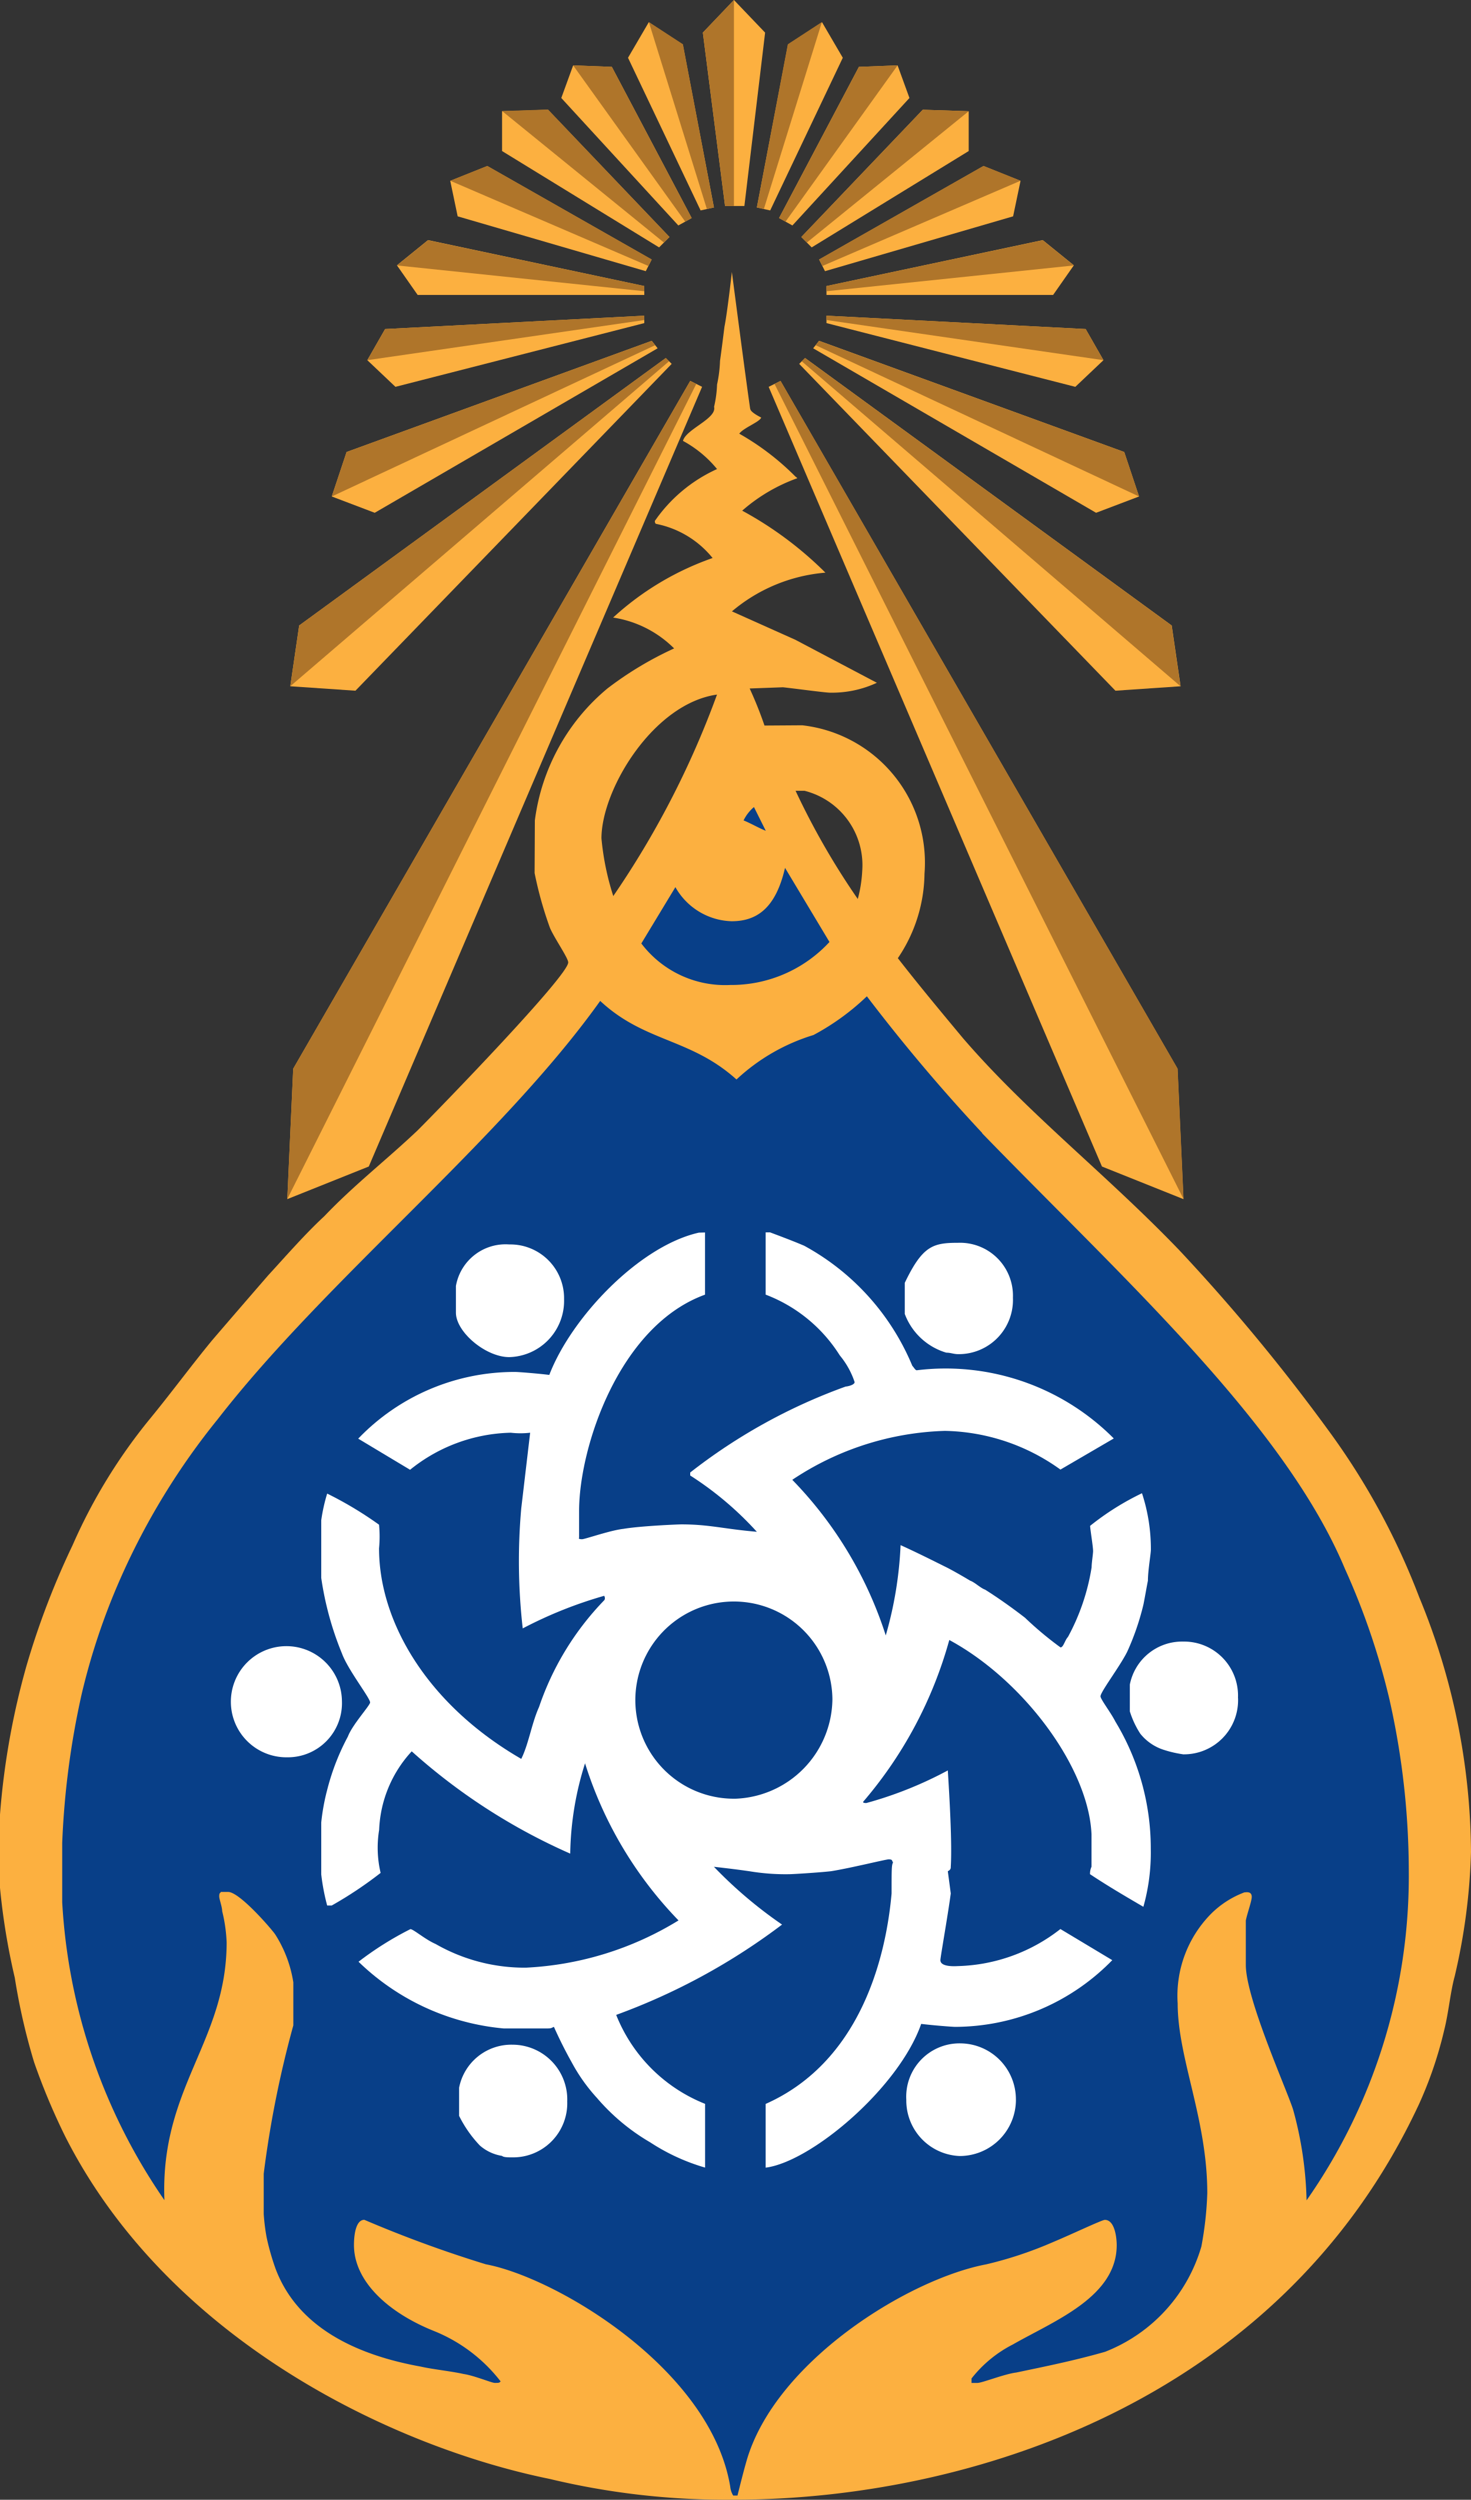 <svg xmlns="http://www.w3.org/2000/svg" width="45.635" height="77.499" viewBox="0 0 45.635 77.499">
  <rect x="0" y="0" width="45.635" height="77.499" fill="#333333" stroke="none"/>
  <g id="Group_634" data-name="Group 634" transform="translate(0 0)">
    <path id="Path_108" data-name="Path 108" d="M157.321,280.858c0,.184-2.206,7.812-10.478,15.9s-12.224,12.408-11.4,21.691,11.58,19.1,21.781,18.749c16.176-.552,21.414-13.694,21.874-18.566s-2.847-15.808-12.128-22.794C159.386,290.132,157.321,280.674,157.321,280.858Z" transform="translate(-134.46 -259.72)" fill="#083f88" fill-rule="evenodd"/>
    <path id="Path_109" data-name="Path 109" d="M196.822,407.072V409c-2.666.965-3.907,4.733-3.907,6.709v.827s-.046.046.092.046c.092,0,.873-.276,1.287-.322.551-.092,1.7-.138,1.792-.138.873,0,1.287.138,2.344.23a10.19,10.19,0,0,0-2.068-1.746v-.092a17.384,17.384,0,0,1,4.825-2.666c.046,0,.276-.046.276-.138a2.549,2.549,0,0,0-.46-.827,4.682,4.682,0,0,0-2.3-1.884v-1.93h.138c.368.138.735.276,1.057.414a7.526,7.526,0,0,1,3.355,3.723c.046.046.092.138.138.138a7.357,7.357,0,0,1,6.112,2.114l-1.655.965a6.317,6.317,0,0,0-3.585-1.2,8.992,8.992,0,0,0-4.734,1.517,12.282,12.282,0,0,1,2.9,4.825,11.905,11.905,0,0,0,.46-2.8c.506.23.965.46,1.425.689.184.092.506.276.735.414.138.046.322.23.46.276.368.23.827.552,1.241.873a10.747,10.747,0,0,0,1.1.919c.092,0,.138-.23.23-.322a6.694,6.694,0,0,0,.735-2.16c0-.138.046-.414.046-.506,0-.138-.092-.689-.092-.781a8.324,8.324,0,0,1,1.609-1.011,5.554,5.554,0,0,1,.276,1.746c0,.138-.092.643-.092.965-.046.23-.092.506-.138.735a8,8,0,0,1-.506,1.471c-.23.46-.827,1.241-.827,1.379,0,.092.322.506.46.781a7.593,7.593,0,0,1,1.1,3.953,6.194,6.194,0,0,1-.23,1.792c-.552-.322-1.1-.643-1.655-1.011a.5.5,0,0,1,.046-.23v-1.011c-.092-2.068-2.114-4.779-4.412-6.02a13.026,13.026,0,0,1-2.666,5.009s-.046.046.092.046a12.032,12.032,0,0,0,2.528-1.011c.046.735.138,2.252.092,2.987,0,.046,0,.092-.092.138l.092.689c-.092.689-.322,1.976-.322,2.068,0,.23.506.184.552.184a5.375,5.375,0,0,0,3.171-1.149l1.609.965a6.83,6.83,0,0,1-4.871,2.068c-.092,0-.689-.046-1.057-.092-.689,1.976-3.4,4.273-4.825,4.457v-1.976c2.9-1.287,3.723-4.457,3.907-6.525,0-.781,0-.873.046-.965-.046-.046,0-.092-.138-.092-.092,0-1.2.276-1.792.368-.414.046-1.2.092-1.287.092a6.787,6.787,0,0,1-1.241-.092q-.483-.069-1.1-.138a13.589,13.589,0,0,0,2.114,1.792,19.689,19.689,0,0,1-5.146,2.8,4.927,4.927,0,0,0,2.758,2.758v1.976a6.3,6.3,0,0,1-1.7-.781,6.439,6.439,0,0,1-1.655-1.379,5.424,5.424,0,0,1-.781-1.1q-.3-.535-.552-1.1c-.046,0-.046.046-.184.046h-1.379a7.429,7.429,0,0,1-4.5-2.068,10.017,10.017,0,0,1,1.609-1.011c.092,0,.46.322.781.46a5.559,5.559,0,0,0,2.8.735A9.962,9.962,0,0,0,196,428.4a12.265,12.265,0,0,1-2.9-4.871,9.679,9.679,0,0,0-.46,2.8,18.53,18.53,0,0,1-4.917-3.171,3.8,3.8,0,0,0-1.011,2.436,3.4,3.4,0,0,0,.046,1.333,12.31,12.31,0,0,1-1.517,1.011H185.1a6.589,6.589,0,0,1-.184-.965v-1.608a6.606,6.606,0,0,1,.184-1.011,7.266,7.266,0,0,1,.643-1.655c.138-.368.689-.965.689-1.057,0-.138-.689-1.011-.873-1.517a9.8,9.8,0,0,1-.643-2.344v-1.787a5.355,5.355,0,0,1,.184-.827,11.456,11.456,0,0,1,1.609.965,3.851,3.851,0,0,1,0,.735c0,2.252,1.471,4.825,4.412,6.525.23-.46.322-1.1.552-1.609a8.827,8.827,0,0,1,2.022-3.309s.046-.046,0-.138a13.2,13.2,0,0,0-2.528,1.011,18.39,18.39,0,0,1-.046-3.723l.276-2.344a2.586,2.586,0,0,1-.6,0,5.143,5.143,0,0,0-3.125,1.149l-1.609-.965a6.722,6.722,0,0,1,4.871-2.068c.092,0,.689.046,1.057.092.689-1.792,2.8-4,4.641-4.411Zm3.952,14.475a3.123,3.123,0,0,1-2.987,3.079,3.057,3.057,0,1,1,2.987-3.079Zm5.6-12.449a1.68,1.68,0,0,1-1.7,1.746c-.138,0-.23-.046-.368-.046a1.974,1.974,0,0,1-1.287-1.2v-.965c.552-1.149.873-1.241,1.655-1.241a1.641,1.641,0,0,1,1.7,1.7Zm-13.925.046a1.745,1.745,0,0,1-1.7,1.792c-.735,0-1.655-.781-1.655-1.379v-.827a1.563,1.563,0,0,1,1.655-1.287,1.668,1.668,0,0,1,1.7,1.7Zm20.909,12.361a1.679,1.679,0,0,1-1.7,1.746,3.638,3.638,0,0,1-.6-.138,1.524,1.524,0,0,1-.735-.505,2.809,2.809,0,0,1-.322-.689v-.831a1.652,1.652,0,0,1,1.655-1.333,1.675,1.675,0,0,1,1.7,1.746Zm-27.8.092a1.68,1.68,0,0,1-1.7,1.746,1.723,1.723,0,1,1,1.7-1.746Zm20.909,12.361a1.745,1.745,0,0,1-1.746,1.746,1.723,1.723,0,0,1-1.655-1.746,1.654,1.654,0,0,1,1.7-1.746,1.734,1.734,0,0,1,1.7,1.743ZM192.547,434a1.679,1.679,0,0,1-1.7,1.746c-.138,0-.276,0-.322-.046a1.364,1.364,0,0,1-.689-.322,3.729,3.729,0,0,1-.643-.919v-.873a1.651,1.651,0,0,1,1.655-1.333,1.7,1.7,0,0,1,1.7,1.743Z" transform="translate(-174.95 -368.862)" fill="#fff" fill-rule="evenodd"/>
    <path id="Path_110" data-name="Path 110" d="M159.3,213.648c4.365,4.5,9.375,9.007,11.259,13.51a22.12,22.12,0,0,1,1.379,4.044,24.3,24.3,0,0,1,.6,5.33,17.514,17.514,0,0,1-3.171,10.2,11.482,11.482,0,0,0-.414-2.8c-.184-.6-1.471-3.447-1.471-4.5v-1.374c.046-.23.184-.6.184-.735,0-.184-.184-.138-.23-.138a2.92,2.92,0,0,0-1.011.643,3.613,3.613,0,0,0-1.057,2.8c0,1.7.919,3.585.919,5.882a10.722,10.722,0,0,1-.184,1.655,5.009,5.009,0,0,1-2.987,3.263c-.965.276-1.884.46-2.758.643-.368.046-1.057.322-1.2.322h-.185v-.138a3.847,3.847,0,0,1,1.287-1.057c1.287-.735,3.217-1.471,3.217-3.079,0-.184-.046-.781-.368-.781-.092,0-1.057.46-1.609.689a12.131,12.131,0,0,1-2.068.689c-2.436.46-6.571,3.033-7.444,6.112-.092.322-.184.689-.276,1.057h-.133a.652.652,0,0,1-.092-.276c-.6-3.631-5.376-6.479-7.582-6.894a37.839,37.839,0,0,1-3.769-1.379c-.322,0-.322.689-.322.781,0,1.149,1.1,2.114,2.482,2.666a4.948,4.948,0,0,1,2.068,1.563c-.046.046-.046.046-.184.046-.092,0-.643-.23-.965-.276-.414-.092-.919-.138-1.333-.23-1.517-.276-3.723-.965-4.5-3.033a7.6,7.6,0,0,1-.276-.965,6.31,6.31,0,0,1-.092-.735v-1.245a32.533,32.533,0,0,1,.919-4.6v-1.333a3.858,3.858,0,0,0-.552-1.471c-.046-.092-1.1-1.333-1.471-1.333h-.23c0,.046-.046,0-.046.138,0,.092.092.322.092.46a4.78,4.78,0,0,1,.138.965c0,3.079-2.068,4.5-1.93,7.993a17.99,17.99,0,0,1-3.171-9.237v-1.837a25.7,25.7,0,0,1,.6-4.6,20.518,20.518,0,0,1,1.2-3.585,21.842,21.842,0,0,1,3.033-4.963c3.355-4.319,8.777-8.639,11.857-12.958,1.379,1.287,2.8,1.149,4.228,2.436a6.1,6.1,0,0,1,2.39-1.379,7.475,7.475,0,0,0,1.655-1.2,55.06,55.06,0,0,0,3.576,4.235Zm-4.734-5.928a4.147,4.147,0,0,1-3.079,1.333,3.261,3.261,0,0,1-2.758-1.287l1.057-1.746a2.07,2.07,0,0,0,1.746,1.057c.827,0,1.379-.46,1.655-1.655Zm-1.976-3.447c-.23-.092-.46-.23-.689-.322a1.268,1.268,0,0,1,.322-.414Zm1.2-1.241a2.378,2.378,0,0,1,1.792,2.482,4.088,4.088,0,0,1-.138.873,23.124,23.124,0,0,1-1.93-3.355ZM147.86,206.3a8.283,8.283,0,0,1-.368-1.792c0-1.517,1.609-4.181,3.585-4.458a27.891,27.891,0,0,1-3.221,6.25Zm4.251-15.1c.013.091.245.215.337.261-.046.138-.544.314-.681.5a8.016,8.016,0,0,1,1.746,1.333s.084.054.038.054a5.321,5.321,0,0,0-1.693,1,11.247,11.247,0,0,1,2.582,1.922,5.138,5.138,0,0,0-2.9,1.2l1.968.881,2.528,1.333a3.311,3.311,0,0,1-1.456.307c-.138,0-1.042-.122-1.456-.168l-1.034.038a12.027,12.027,0,0,1,.46,1.149l1.172-.008a4.287,4.287,0,0,1,3.792,4.6,4.756,4.756,0,0,1-.827,2.62c.643.827,1.333,1.655,2.022,2.482,2.022,2.344,4.411,4.182,6.709,6.571a58.86,58.86,0,0,1,4.641,5.606,21.894,21.894,0,0,1,2.8,5.146,20.946,20.946,0,0,1,1.609,7.9,18.936,18.936,0,0,1-.506,3.86c-.138.506-.184,1.1-.322,1.655a12.344,12.344,0,0,1-.781,2.3c-4.366,9.375-14.2,12.27-21.231,12.27a23.413,23.413,0,0,1-5.744-.643c-4.964-1.011-11.856-4.365-15.027-10.616a20.2,20.2,0,0,1-.965-2.3,19.4,19.4,0,0,1-.6-2.62,20.93,20.93,0,0,1-.46-2.8v-2.246a23.451,23.451,0,0,1,.827-4.641,24.705,24.705,0,0,1,1.425-3.723,16.864,16.864,0,0,1,2.39-3.907c.643-.781,1.287-1.655,1.93-2.436.551-.643,1.149-1.333,1.746-2.022.552-.6,1.149-1.287,1.746-1.838.919-.965,1.93-1.746,2.9-2.666.735-.735,4.665-4.787,4.665-5.2,0-.138-.429-.75-.567-1.072a11.763,11.763,0,0,1-.476-1.7l.008-1.632a6.378,6.378,0,0,1,2.252-4.09,10.721,10.721,0,0,1,2.068-1.241,3.4,3.4,0,0,0-1.892-.957,8.911,8.911,0,0,1,3.086-1.846,3,3,0,0,0-1.746-1.057s-.046,0-.046-.092a4.7,4.7,0,0,1,1.93-1.609,3.547,3.547,0,0,0-1.057-.873c.092-.368,1.057-.689.965-1.057a3.542,3.542,0,0,0,.092-.689,4.021,4.021,0,0,0,.092-.735c.046-.322.092-.689.138-1.057.092-.46.23-1.7.23-1.7s.431,3.315.568,4.246Z" transform="translate(-128.833 -178.516)" fill="#fcb040" fill-rule="evenodd"/>
    <g id="Group_652" data-name="Group 652" transform="translate(8.911 0.683)">
      <g id="Group_634-2" data-name="Group 634" transform="translate(14.935 11.126)">
        <path id="Path_111" data-name="Path 111" d="M305.5,211.917l-.368.184,10.34,24.172L318,237.284l-.184-4.044Z" transform="translate(-305.132 -211.917)" fill="#fcb040" fill-rule="evenodd"/>
        <path id="Path_112" data-name="Path 112" d="M306.659,211.917l-.187.095,12.689,25.272-.184-4.044Z" transform="translate(-306.289 -211.917)" fill="#af752a" fill-rule="evenodd"/>
      </g>
      <g id="Group_635" data-name="Group 635" transform="translate(15.882 10.416)">
        <path id="Path_113" data-name="Path 113" d="M312.1,206.835l9.811,10.133,2.022-.138-.276-1.884-11.374-8.293Z" transform="translate(-312.1 -206.653)" fill="#fcb040" fill-rule="evenodd"/>
        <path id="Path_114" data-name="Path 114" d="M312.712,206.755l11.75,10.075-.276-1.884-11.374-8.293Z" transform="translate(-312.632 -206.653)" fill="#af752a" fill-rule="evenodd"/>
      </g>
      <g id="Group_636" data-name="Group 636" transform="translate(16.316 9.884)">
        <path id="Path_115" data-name="Path 115" d="M315.325,202.975l8.777,5.1,1.333-.506-.46-1.379-9.467-3.447Z" transform="translate(-315.325 -202.744)" fill="#fcb040" fill-rule="evenodd"/>
        <path id="Path_116" data-name="Path 116" d="M315.9,202.88l10.032,4.69-.46-1.379L316,202.745Z" transform="translate(-315.821 -202.744)" fill="#af752a" fill-rule="evenodd"/>
      </g>
      <g id="Group_637" data-name="Group 637" transform="translate(16.729 9.104)">
        <path id="Path_117" data-name="Path 117" d="M318.382,196.97v.23l7.72,1.976.873-.827-.552-.965Z" transform="translate(-318.382 -196.97)" fill="#fcb040" fill-rule="evenodd"/>
        <path id="Path_118" data-name="Path 118" d="M318.382,196.97v.135l8.592,1.244-.552-.965Z" transform="translate(-318.382 -196.97)" fill="#af752a" fill-rule="evenodd"/>
      </g>
      <g id="Group_638" data-name="Group 638" transform="translate(16.729 6.76)">
        <path id="Path_119" data-name="Path 119" d="M318.382,181.07v.276h7.031l.643-.919-.965-.781Z" transform="translate(-318.382 -179.645)" fill="#fcb040" fill-rule="evenodd"/>
        <path id="Path_120" data-name="Path 120" d="M318.382,181.07v.161l7.674-.8-.965-.781Z" transform="translate(-318.382 -179.645)" fill="#af752a" fill-rule="evenodd"/>
      </g>
      <g id="Group_639" data-name="Group 639" transform="translate(16.499 4.461)">
        <path id="Path_121" data-name="Path 121" d="M316.867,165.923l5.836-1.7.23-1.1-1.149-.46-5.1,2.9Z" transform="translate(-316.683 -162.66)" fill="#fcb040" fill-rule="evenodd"/>
        <path id="Path_122" data-name="Path 122" d="M316.787,165.762l6.147-2.643-1.149-.46-5.1,2.9Z" transform="translate(-316.683 -162.66)" fill="#af752a" fill-rule="evenodd"/>
      </g>
      <g id="Group_640" data-name="Group 640" transform="translate(15.948 2.719)">
        <path id="Path_123" data-name="Path 123" d="M312.607,153.7l.322.322,4.871-2.987V149.8l-1.425-.046Z" transform="translate(-312.607 -149.754)" fill="#fcb040" fill-rule="evenodd"/>
        <path id="Path_124" data-name="Path 124" d="M312.607,153.7l.172.172L317.8,149.8l-1.425-.046Z" transform="translate(-312.607 -149.754)" fill="#af752a" fill-rule="evenodd"/>
      </g>
      <g id="Group_641" data-name="Group 641" transform="translate(15.258 1.339)">
        <path id="Path_125" data-name="Path 125" d="M307.512,144.3l.414.23,3.631-3.952-.368-1.011-1.2.046Z" transform="translate(-307.512 -139.562)" fill="#fcb040" fill-rule="evenodd"/>
        <path id="Path_126" data-name="Path 126" d="M307.512,144.3l.2.112,3.478-4.846-1.2.046Z" transform="translate(-307.512 -139.562)" fill="#af752a" fill-rule="evenodd"/>
      </g>
      <g id="Group_642" data-name="Group 642" transform="translate(14.569 0)">
        <path id="Path_127" data-name="Path 127" d="M302.416,135.454l.414.092,2.252-4.733-.643-1.1-1.057.689Z" transform="translate(-302.416 -129.705)" fill="#fcb040" fill-rule="evenodd"/>
        <path id="Path_128" data-name="Path 128" d="M302.416,135.454l.218.046,1.8-5.795-1.057.689Z" transform="translate(-302.416 -129.705)" fill="#af752a" fill-rule="evenodd"/>
      </g>
      <g id="Group_643" data-name="Group 643" transform="translate(0 11.126)">
        <path id="Path_129" data-name="Path 129" d="M207.232,211.917l.368.184-10.34,24.172-2.528,1.011.184-4.044Z" transform="translate(-194.73 -211.917)" fill="#fcb040" fill-rule="evenodd"/>
        <path id="Path_130" data-name="Path 130" d="M207.232,211.917l.187.095L194.73,237.284l.184-4.044Z" transform="translate(-194.73 -211.917)" fill="#af752a" fill-rule="evenodd"/>
      </g>
      <g id="Group_644" data-name="Group 644" transform="translate(0.093 10.416)">
        <path id="Path_131" data-name="Path 131" d="M207.245,206.835l-9.811,10.133-2.022-.138.276-1.884,11.374-8.293Z" transform="translate(-195.411 -206.653)" fill="#fcb040" fill-rule="evenodd"/>
        <path id="Path_132" data-name="Path 132" d="M207.162,206.755l-11.75,10.075.276-1.884,11.374-8.293Z" transform="translate(-195.411 -206.653)" fill="#af752a" fill-rule="evenodd"/>
      </g>
      <g id="Group_645" data-name="Group 645" transform="translate(1.381 9.884)">
        <path id="Path_133" data-name="Path 133" d="M215.033,202.975l-8.777,5.1-1.333-.506.46-1.379,9.467-3.447Z" transform="translate(-204.923 -202.744)" fill="#fcb040" fill-rule="evenodd"/>
        <path id="Path_134" data-name="Path 134" d="M214.955,202.88l-10.032,4.69.46-1.379,9.467-3.447Z" transform="translate(-204.923 -202.744)" fill="#af752a" fill-rule="evenodd"/>
      </g>
      <g id="Group_646" data-name="Group 646" transform="translate(2.484 9.104)">
        <path id="Path_135" data-name="Path 135" d="M221.669,196.97v.23l-7.72,1.976-.873-.827.552-.965Z" transform="translate(-213.076 -196.97)" fill="#fcb040" fill-rule="evenodd"/>
        <path id="Path_136" data-name="Path 136" d="M221.669,196.97v.135l-8.592,1.244.552-.965Z" transform="translate(-213.076 -196.97)" fill="#af752a" fill-rule="evenodd"/>
      </g>
      <g id="Group_647" data-name="Group 647" transform="translate(3.403 6.76)">
        <path id="Path_137" data-name="Path 137" d="M227.544,181.07v.276h-7.031l-.643-.919.965-.781Z" transform="translate(-219.87 -179.645)" fill="#fcb040" fill-rule="evenodd"/>
        <path id="Path_138" data-name="Path 138" d="M227.544,181.07v.161l-7.674-.8.965-.781Z" transform="translate(-219.87 -179.645)" fill="#af752a" fill-rule="evenodd"/>
      </g>
      <g id="Group_648" data-name="Group 648" transform="translate(5.057 4.461)">
        <path id="Path_139" data-name="Path 139" d="M238.165,165.923l-5.836-1.7-.23-1.1,1.149-.46,5.1,2.9Z" transform="translate(-232.099 -162.66)" fill="#fcb040" fill-rule="evenodd"/>
        <path id="Path_140" data-name="Path 140" d="M238.246,165.762,232.1,163.12l1.149-.46,5.1,2.9Z" transform="translate(-232.099 -162.66)" fill="#af752a" fill-rule="evenodd"/>
      </g>
      <g id="Group_649" data-name="Group 649" transform="translate(6.666 2.717)">
        <path id="Path_141" data-name="Path 141" d="M249.181,153.7l-.322.322-4.871-2.987V149.8l1.425-.046Z" transform="translate(-243.989 -149.752)" fill="#fcb040" fill-rule="evenodd"/>
        <path id="Path_142" data-name="Path 142" d="M249.181,153.7l-.172.172-5.021-4.078,1.425-.046Z" transform="translate(-243.989 -149.752)" fill="#af752a" fill-rule="evenodd"/>
      </g>
      <g id="Group_650" data-name="Group 650" transform="translate(8.503 1.339)">
        <path id="Path_143" data-name="Path 143" d="M261.62,144.3l-.414.23-3.631-3.952.368-1.011,1.2.046Z" transform="translate(-257.576 -139.562)" fill="#fcb040" fill-rule="evenodd"/>
        <path id="Path_144" data-name="Path 144" d="M263.97,144.3l-.2.112-3.478-4.846,1.2.046Z" transform="translate(-259.926 -139.562)" fill="#af752a" fill-rule="evenodd"/>
      </g>
      <g id="Group_651" data-name="Group 651" transform="translate(10.572 0)">
        <path id="Path_145" data-name="Path 145" d="M275.528,135.454l-.414.092-2.252-4.733.643-1.1,1.057.689Z" transform="translate(-272.862 -129.705)" fill="#fcb040" fill-rule="evenodd"/>
        <path id="Path_146" data-name="Path 146" d="M279.64,135.454l-.219.046-1.8-5.795,1.057.689Z" transform="translate(-276.975 -129.705)" fill="#af752a" fill-rule="evenodd"/>
      </g>
    </g>
    <g id="Group_653" data-name="Group 653" transform="translate(21.804 0)">
      <path id="Path_147" data-name="Path 147" d="M290.982,124.615l-.965,1.011.689,5.376h.6l.643-5.376Z" transform="translate(-290.017 -124.615)" fill="#fcb040" fill-rule="evenodd"/>
      <path id="Path_148" data-name="Path 148" d="M290.982,124.615l-.965,1.011.689,5.376h.276Z" transform="translate(-290.017 -124.615)" fill="#af752a" fill-rule="evenodd"/>
    </g>
  </g>
</svg>
